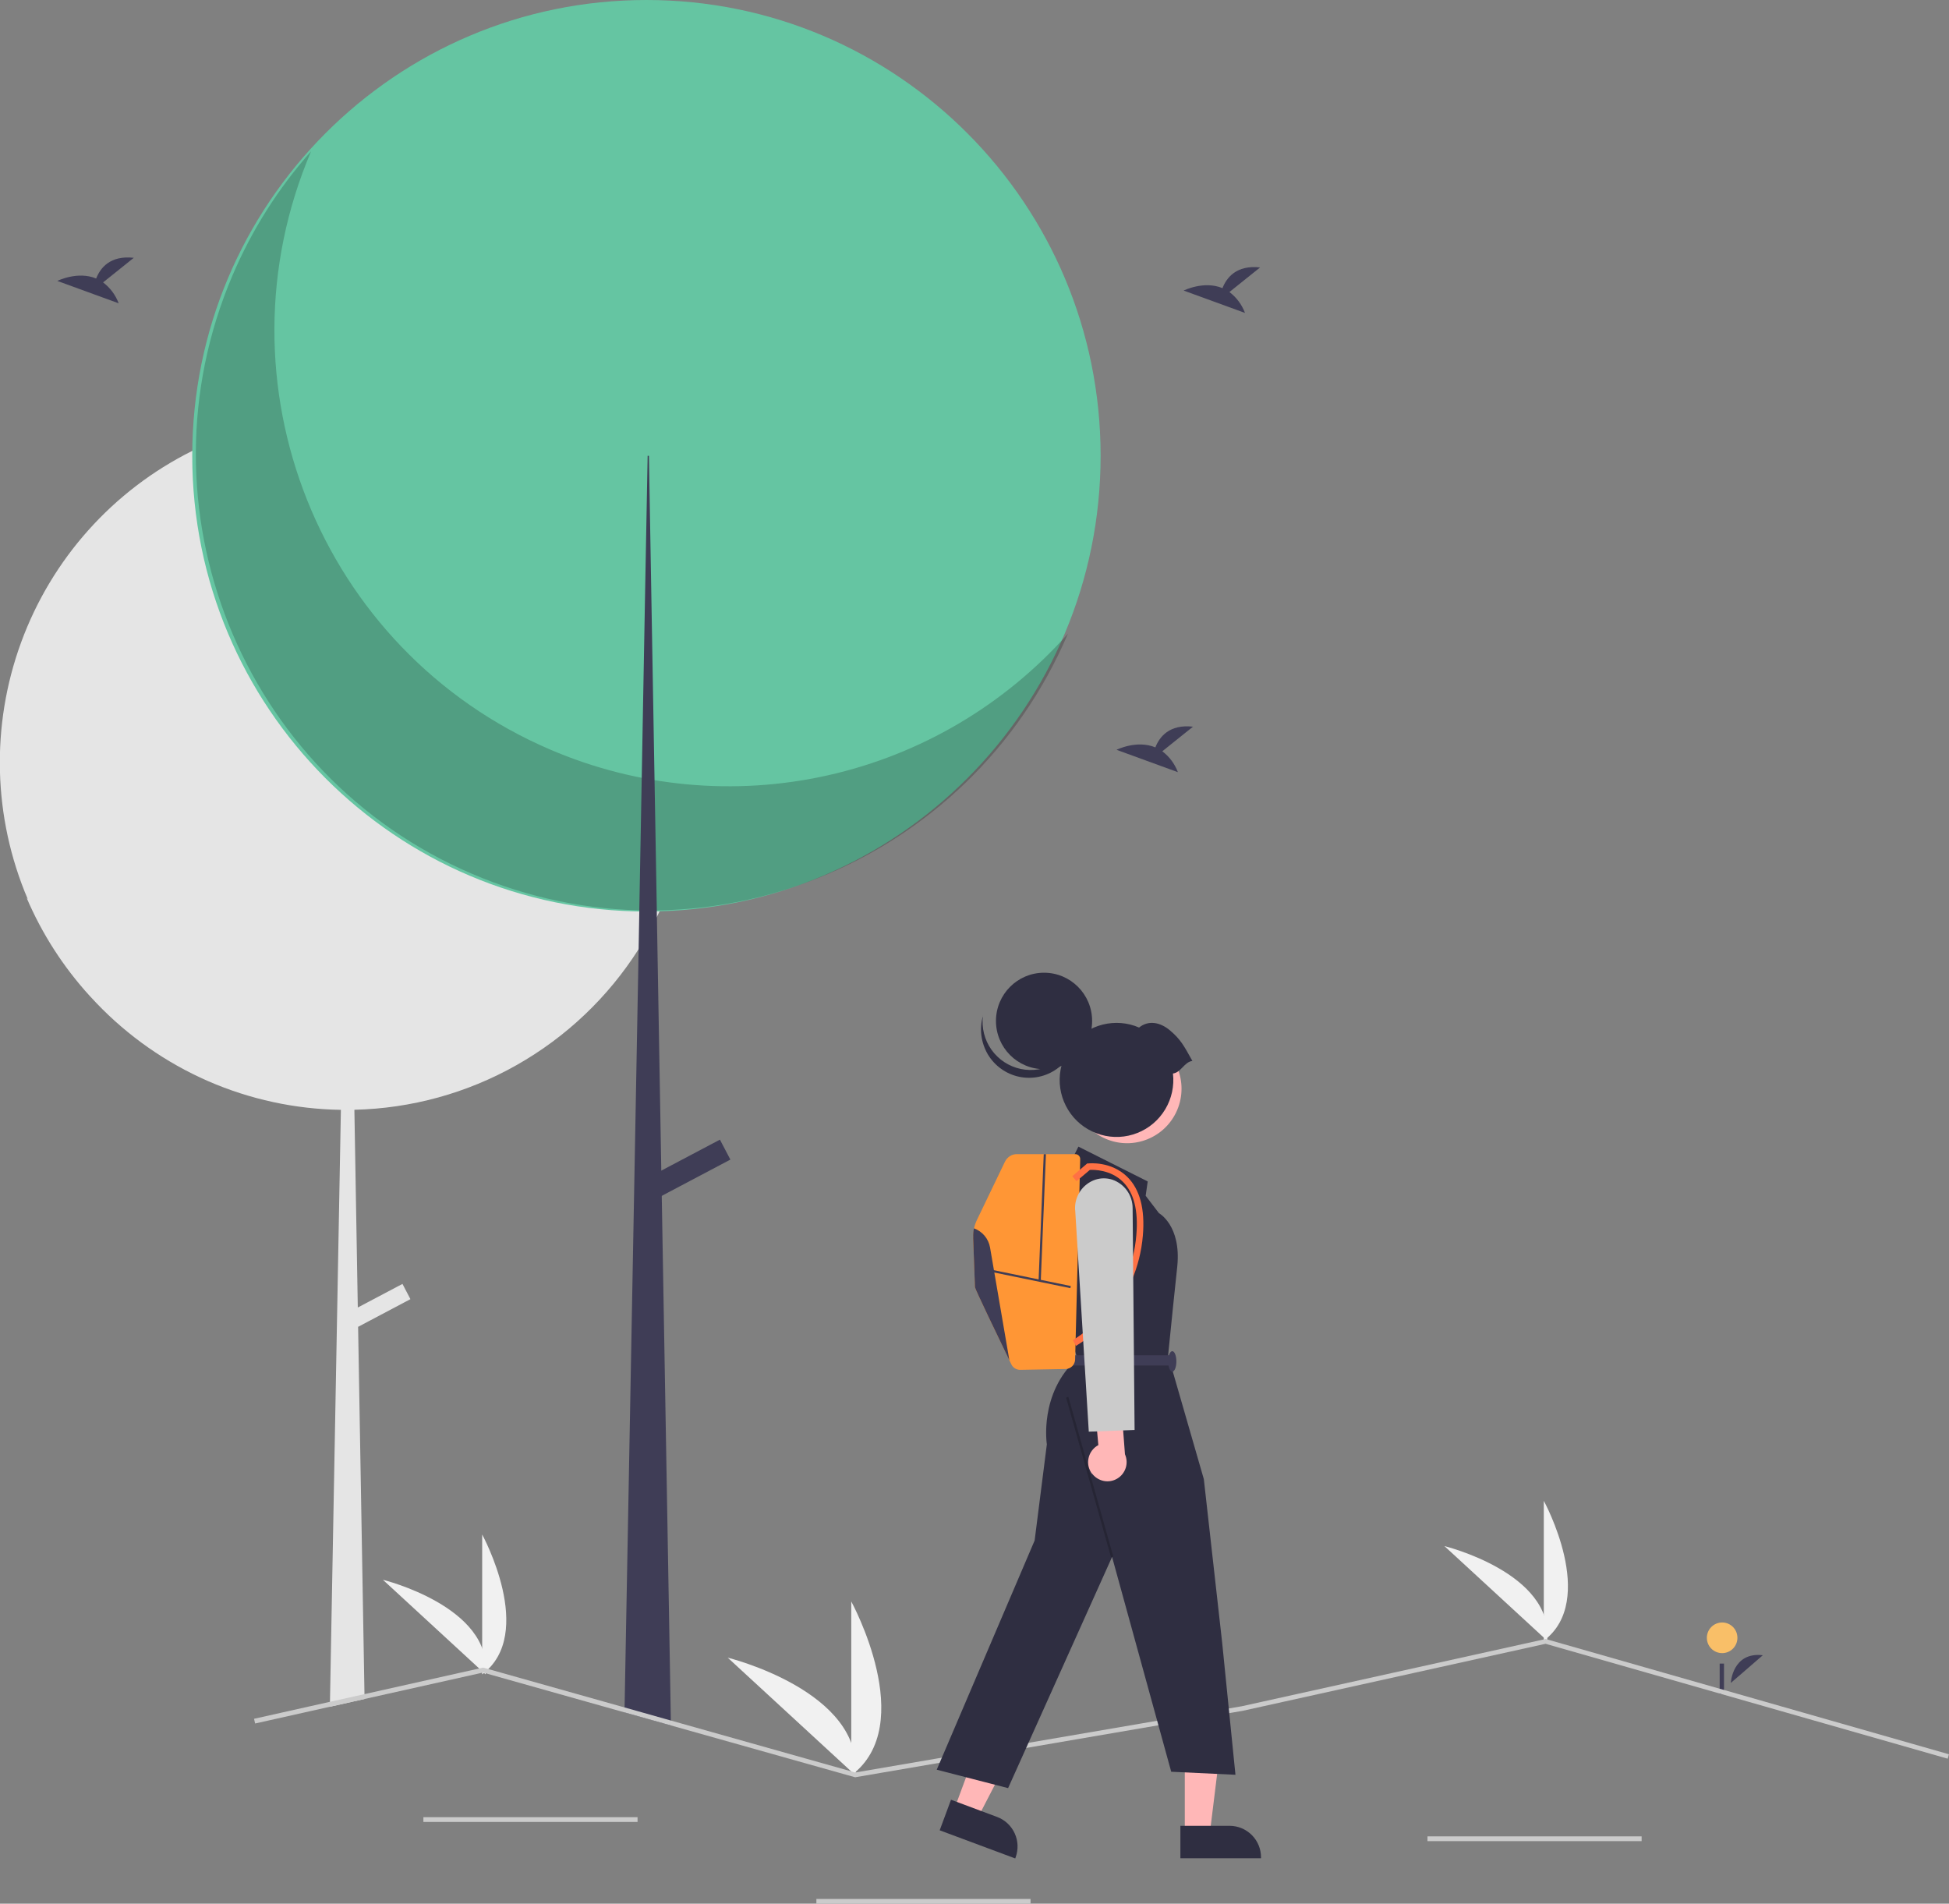 <?xml version="1.0" encoding="UTF-8"?><svg id="a" xmlns="http://www.w3.org/2000/svg" xmlns:xlink="http://www.w3.org/1999/xlink" viewBox="0 0 257 251"><rect x="0" y="0" width="257" height="251" fill="#808080" stroke="none"/><defs><style>.c{fill:none;}.d{fill:#f9bf68;}.e{fill:#65c5a2;}.f{fill:#f1f1f1;}.g{fill:#ffb7b7;}.h{fill:#e5e5e5;}.i{fill:#ff9635;}.j{fill:#ff7144;}.k{fill:#cbcbcb;}.l{fill:#3f3d56;}.m{fill:#2f2e41;}.n{clip-path:url(#b);}.o{isolation:isolate;opacity:.2;}</style><clipPath id="b"><rect class="c" width="257" height="251"/></clipPath></defs><g class="n"><g><path class="l" d="M228.23,221.89s.2-4.13,4.22-3.65l-4.22,3.65Z"/><path class="d" d="M227.09,217.96c1.11,0,2.01-.9,2.01-2.02s-.9-2.02-2.01-2.02-2.02,.9-2.02,2.02,.9,2.02,2.02,2.02Z"/><path class="l" d="M227.33,219.34h-.57v4h.57v-4Z"/><path class="h" d="M91.39,100.47c0,1.01-.03,2.01-.1,3.01-.37,5.74-1.81,11.35-4.26,16.55-.02,.04-.04,.08-.06,.13-.11,.24-.23,.48-.35,.72-.73,1.47-1.53,2.9-2.42,4.28-4.03,6.34-9.56,11.59-16.1,15.28-6.53,3.69-13.87,5.71-21.37,5.88l.45,26.07,5.89-3.11,1.05,2.01-6.9,3.65,.84,48.42v.65l-4.55,1.02v-.65l1.44-78.05c-6.03-.09-11.99-1.38-17.52-3.79-5.53-2.42-10.53-5.91-14.71-10.28-.29-.3-.57-.61-.85-.91-.01-.01-.02-.02-.03-.03-3.48-3.81-6.29-8.18-8.32-12.92,.04,.05,.09,.1,.14,.15-4.59-10.76-4.9-22.88-.87-33.87,4.03-10.99,12.09-20.01,22.54-25.22,.16-.08,.32-.16,.48-.23,10.33-4.99,22.16-5.91,33.14-2.57,10.98,3.34,20.3,10.7,26.12,20.62,.28,.47,.55,.95,.81,1.43,3.62,6.69,5.51,14.18,5.5,21.8Z"/><path class="e" d="M85.24,120.18c33.08,0,59.89-26.9,59.89-60.09S118.32,0,85.24,0,25.35,26.9,25.35,60.09s26.82,60.09,59.89,60.09Z"/><path class="o" d="M41.02,19.95c-13,30.52,1.11,65.83,31.53,78.88,11.54,4.95,24.34,6.14,36.59,3.4,12.25-2.74,23.33-9.28,31.68-18.68-13,30.52-48.2,44.68-78.62,31.64-30.42-13.04-44.54-48.36-31.54-78.88,2.55-5.98,6.04-11.5,10.36-16.36Z"/><path class="l" d="M88.48,227.49l-6.12-1.72v-.66l1.85-99.95,.09-4.98v-.15l.32-17.46,.46-25.31h0l.32-17.16h.17l.32,18.59,.42,24.19,.3,17.17v.83h.01l.58,33.47,.06,3.32,1.2,69.16v.67Z"/><path class="l" d="M94.93,150.26l-9.9,5.23,1.38,2.63,9.9-5.23-1.38-2.63Z"/><path class="k" d="M84.07,239.59h-28.24v.63h28.24v-.63Z"/><path class="k" d="M135.89,250.37h-28.24v.63h28.24v-.63Z"/><path class="k" d="M216.47,242.12h-28.24v.63h28.24v-.63Z"/><path class="f" d="M203.57,216.32v-18.44s7.16,13.07,0,18.44Z"/><path class="f" d="M204.01,216.32l-13.54-12.47s14.45,3.55,13.54,12.47Z"/><path class="f" d="M63.58,220.76v-18.44s7.16,13.08,0,18.44Z"/><path class="f" d="M64.03,220.76l-13.54-12.47s14.45,3.55,13.54,12.47Z"/><path class="f" d="M112.25,234.08v-22.93s8.91,16.26,0,22.93Z"/><path class="f" d="M112.8,234.07l-16.84-15.51s17.96,4.41,16.84,15.51Z"/><path class="k" d="M257,231.27l-.17,.61-53.03-15.15-39.95,8.84-51.09,8.76-.07-.02-24.2-6.81-6.12-1.72-18.68-5.26-15.58,3.48-4.56,1.02-9.91,2.22-.14-.62,10.05-2.25,4.54-1.01,15.61-3.49,.08,.02,18.6,5.24,6.09,1.72,24.31,6.85,50.94-8.73,40.09-8.87,.08,.02,53.11,15.18Z"/><path class="l" d="M162.12,38.5l4.04-3.24c-3.14-.35-4.43,1.37-4.96,2.73-2.45-1.02-5.12,.32-5.12,.32l8.09,2.95c-.41-1.09-1.12-2.05-2.05-2.75Z"/><path class="l" d="M13.6,37.23l4.04-3.24c-3.14-.35-4.43,1.37-4.96,2.73-2.45-1.02-5.12,.32-5.12,.32l8.09,2.95c-.41-1.09-1.12-2.05-2.05-2.75Z"/><path class="l" d="M153.27,99.05l4.04-3.24c-3.14-.35-4.43,1.37-4.96,2.73-2.45-1.02-5.12,.32-5.12,.32l8.09,2.95c-.41-1.09-1.12-2.05-2.05-2.75Z"/><path class="g" d="M125.81,238.59l3.09,1.15,5.9-11.41-4.56-1.7-4.43,11.96Z"/><path class="m" d="M125.4,237.29l6.08,2.27h0c1.03,.38,1.86,1.16,2.32,2.16,.46,1,.5,2.14,.12,3.18l-.05,.13-9.96-3.71,1.49-4.02Z"/><path class="g" d="M156.22,241.81h3.3l1.57-12.76h-4.86v12.76Z"/><path class="m" d="M155.65,240.73h6.49c1.1,0,2.15,.44,2.93,1.22,.78,.78,1.21,1.83,1.21,2.93v.13h-10.63v-4.29Z"/><path class="m" d="M141.13,153.34l1.07-2.16,9.14,4.59-.27,1.89,1.75,2.29s2.96,1.62,2.42,7.01l-.54,5.13-.67,6.61,4.71,16.32,2.42,21.58,1.75,17.4-8.47-.4-7.8-28.32-13.71,30.48-9.41-2.43,12.91-30.22,1.61-12.68s-1.07-6.74,4.03-11.33l-.81-2.43v-2.99l-2.69-14.27,2.56-6.07Z"/><path class="o" d="M140.88,184.18l-.3,.09,5.92,21.04,.3-.09-5.92-21.04Z"/><path class="l" d="M141.4,180.04h13.18v-1.35h-13.18v1.35Z"/><path class="l" d="M154.58,180.85c.3,0,.54-.6,.54-1.35s-.24-1.35-.54-1.35-.54,.6-.54,1.35,.24,1.35,.54,1.35Z"/><path class="g" d="M154.92,146.99c1.9-3.49,.62-7.85-2.85-9.76-3.47-1.9-7.83-.62-9.73,2.86-1.9,3.49-.62,7.85,2.85,9.76,3.47,1.9,7.83,.62,9.73-2.86Z"/><path class="m" d="M137.67,140.97c3.5,0,6.34-2.85,6.34-6.36s-2.84-6.36-6.34-6.36-6.34,2.85-6.34,6.36,2.84,6.36,6.34,6.36Z"/><path class="m" d="M129.62,133.93c-.25,.84-.32,1.73-.21,2.6s.4,1.71,.84,2.47c.45,.76,1.05,1.41,1.76,1.92,.71,.51,1.52,.87,2.38,1.05s1.74,.18,2.6,0c.86-.18,1.67-.54,2.38-1.05,.71-.51,1.31-1.16,1.76-1.92,.45-.76,.74-1.6,.85-2.47-.45,1.53-1.47,2.83-2.83,3.65-1.37,.82-2.99,1.09-4.55,.76-1.56-.33-2.93-1.23-3.86-2.53-.92-1.3-1.33-2.9-1.13-4.49Z"/><path class="m" d="M154.67,141.54c.19,1.64-.17,3.3-1.02,4.72-.85,1.42-2.14,2.52-3.68,3.12-1.53,.61-3.23,.69-4.81,.23-1.59-.46-2.98-1.42-3.96-2.75-.98-1.33-1.5-2.95-1.47-4.6,.03-1.65,.6-3.26,1.62-4.55,1.02-1.3,2.45-2.22,4.05-2.62,1.6-.4,3.29-.27,4.8,.39,1.25-1.01,2.8-.7,4.07,.37,1.43,1.21,1.85,2.04,2.96,4.03-1.09,.15-1.46,1.5-2.55,1.66Z"/><path class="i" d="M128.32,163.17c.08,2.13,.24,6.33,.24,6.54,0,.23,3.17,6.81,4.54,9.64h0c.1,.2,.18,.38,.26,.54,.11,.22,.27,.4,.48,.53,.21,.13,.45,.19,.69,.19l5.98-.11c.33,0,.64-.14,.88-.37,.23-.23,.37-.55,.38-.88l.67-26.41c0-.09-.01-.17-.04-.25-.03-.08-.08-.15-.14-.22-.06-.06-.13-.11-.21-.15-.08-.03-.17-.05-.25-.05h-7.72c-.33,0-.65,.09-.92,.27s-.5,.42-.64,.72l-3.7,7.69c-.35,.72-.51,1.52-.48,2.32h0Z"/><path class="j" d="M141.88,177.45c1.54-.93,2.92-2.1,4.09-3.47,2.73-3.08,4.38-6.96,4.73-11.06,.3-3.51-.39-6.12-2.06-7.76-2.13-2.08-5.02-1.78-5.15-1.76h-.13l-1.96,1.68,.55,.66,1.76-1.49c.54-.03,2.73-.03,4.33,1.54,1.48,1.45,2.08,3.82,1.8,7.06-.32,3.91-1.9,7.6-4.49,10.54-1.12,1.3-2.43,2.41-3.88,3.31l.41,.76Z"/><path class="l" d="M130.74,167.41l-.06,.28,10.46,2.15,.06-.28-10.46-2.15Z"/><path class="l" d="M137.63,152.17l-.68,16.69h.29l.68-16.68h-.29Z"/><path class="l" d="M128.32,163.17c.08,2.13,.24,6.33,.24,6.54,0,.23,3.17,6.81,4.54,9.64l-2.55-14.87c-.1-.57-.35-1.11-.72-1.55s-.86-.78-1.4-.98c-.09,.4-.12,.81-.1,1.21Z"/><path class="g" d="M144.01,194.33c-.23-.29-.38-.63-.47-.99-.08-.36-.08-.74,0-1.1,.08-.36,.23-.7,.46-1,.22-.29,.51-.54,.83-.71l-.52-5.76,3.41-1.17,.62,8.14c.25,.57,.29,1.21,.1,1.8-.19,.59-.59,1.1-1.12,1.41-.53,.32-1.16,.43-1.77,.31-.61-.12-1.15-.46-1.53-.95Z"/><path class="k" d="M141.77,159.58c-.07-.87,.16-1.75,.64-2.48,.48-.73,1.19-1.28,2.02-1.56,.73-.24,1.52-.24,2.25,0,.78,.27,1.46,.77,1.94,1.45,.48,.67,.73,1.48,.73,2.31l.26,29.24-6.04,.22-1.79-29.18Z"/></g></g></svg>